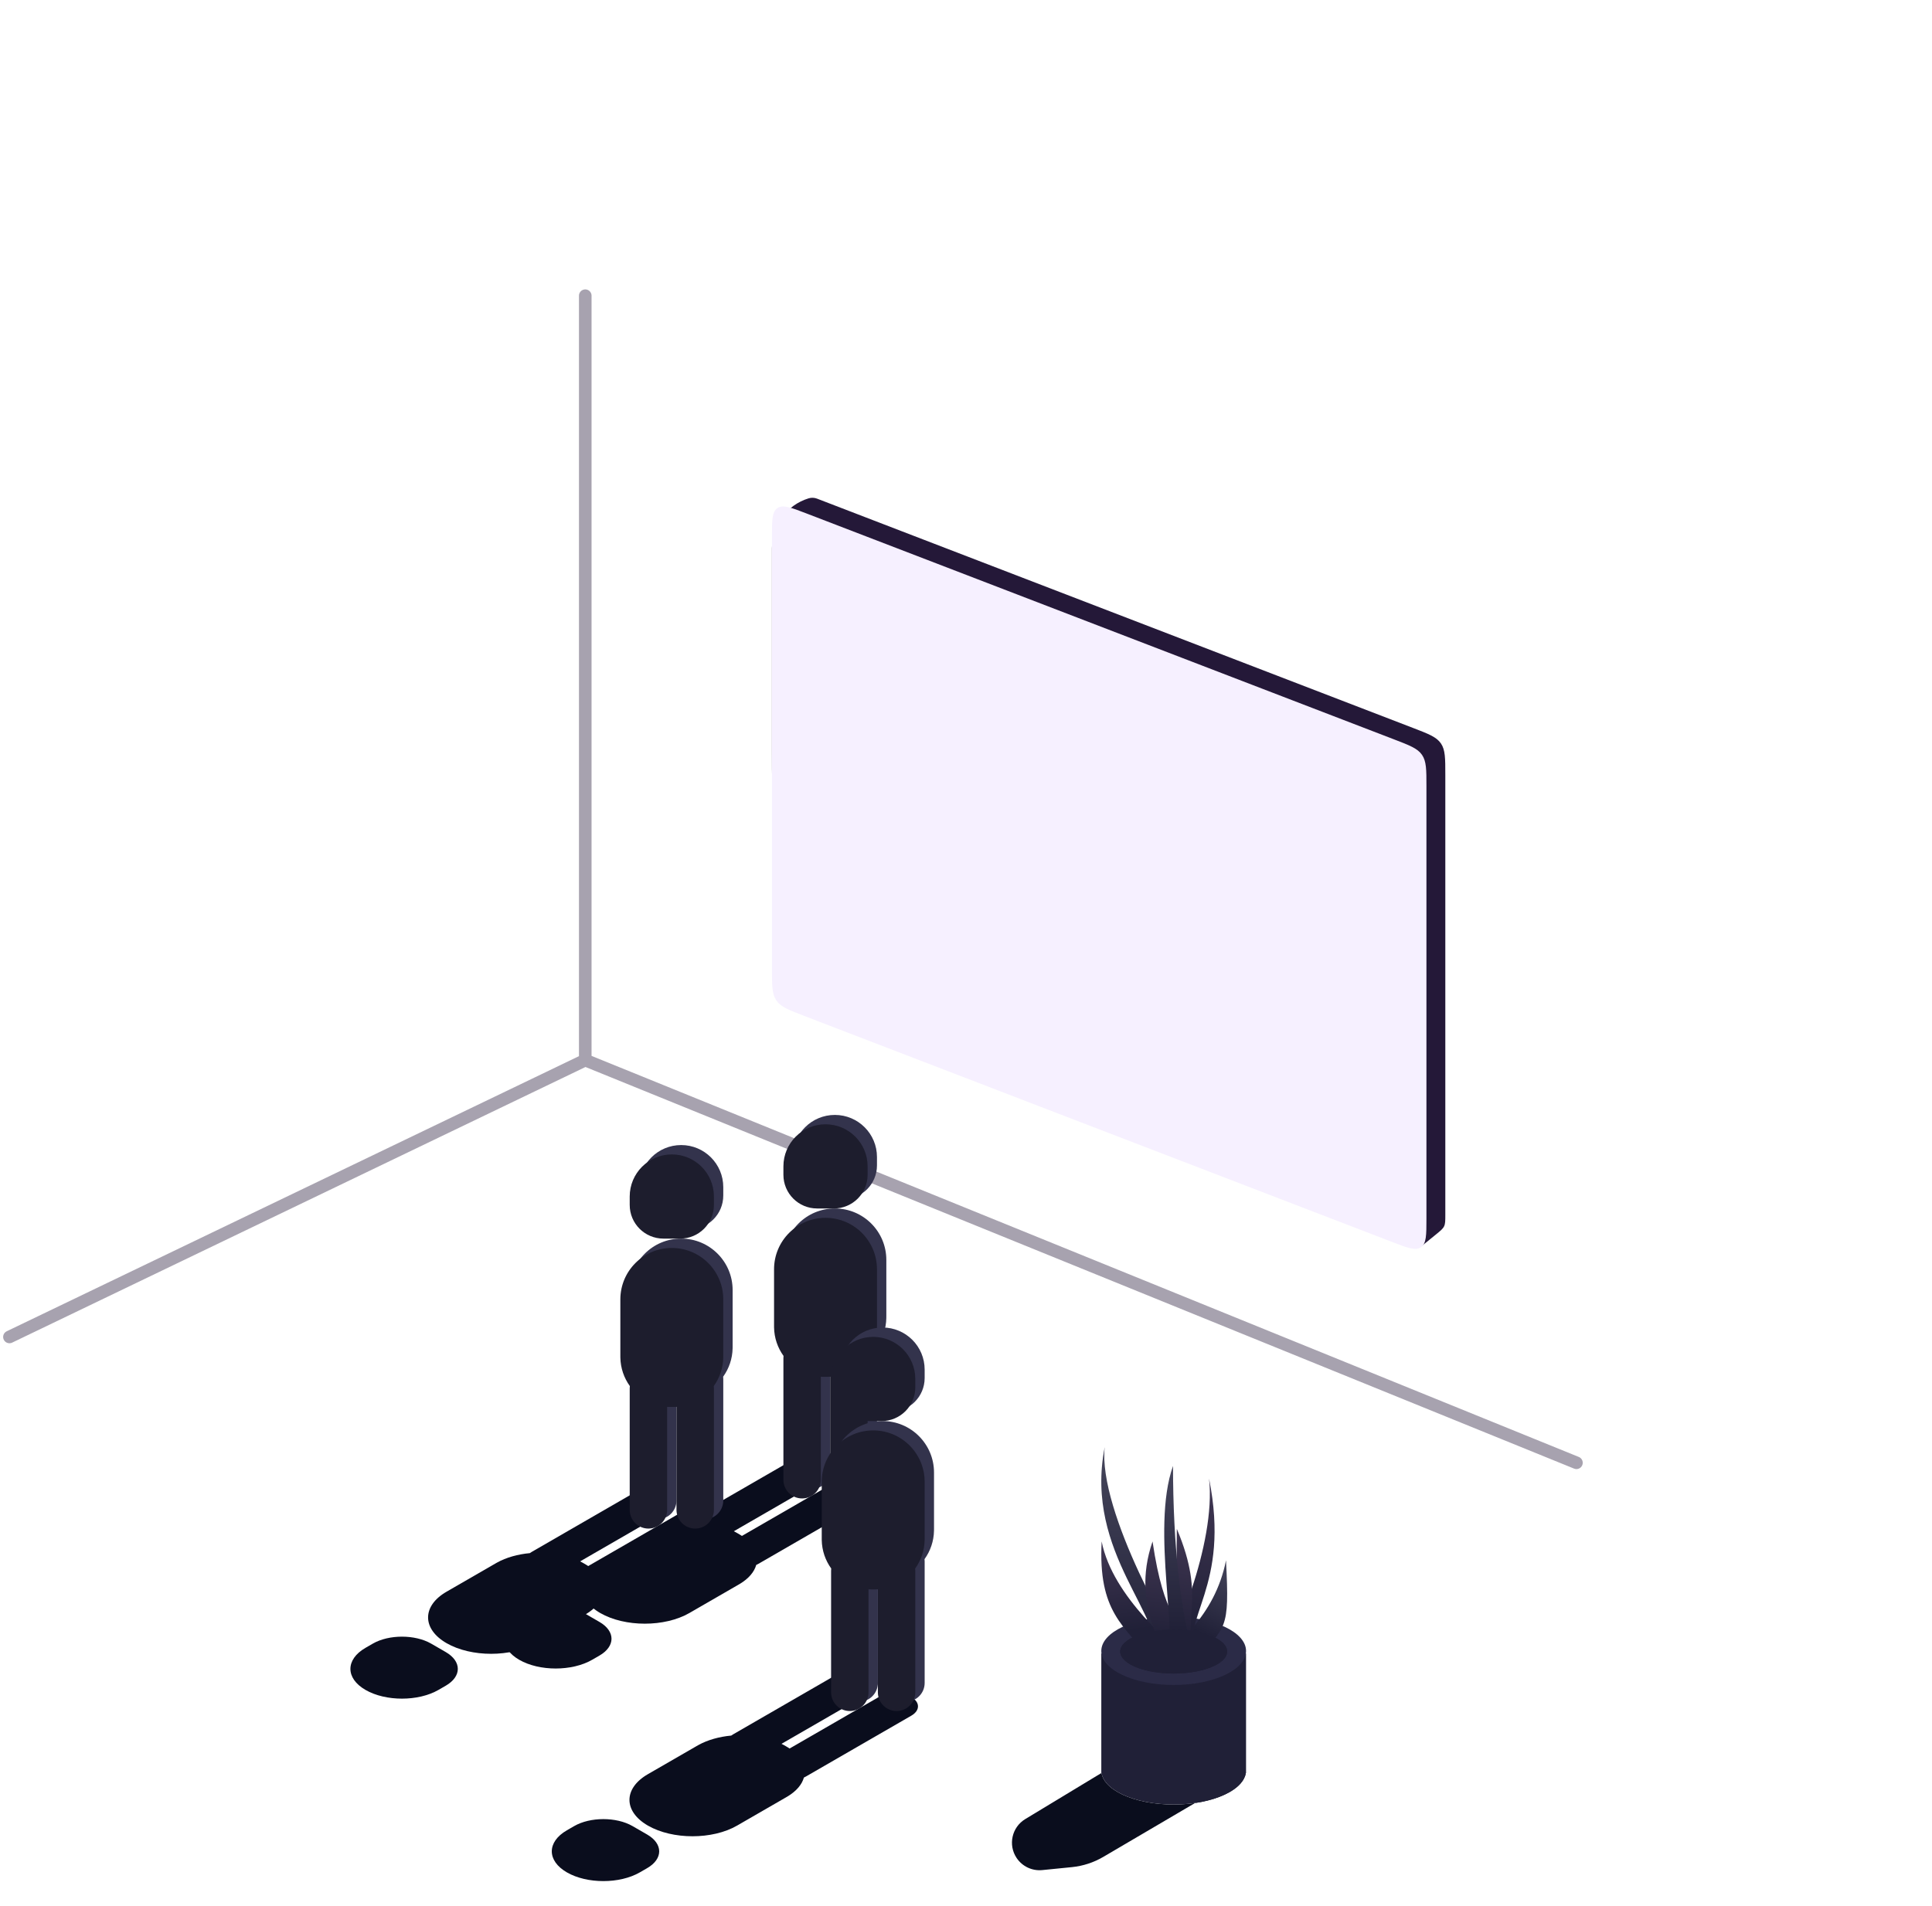 <svg width="307" height="303" viewBox="0 0 307 303" fill="none" xmlns="http://www.w3.org/2000/svg">
<path opacity="0.4" d="M93 47V168.5M93 168.5L250.5 232.5M93 168.5L1.5 212.5" stroke="#241838" stroke-width="2" stroke-linecap="round" stroke-linejoin="round"/>
<g filter="url(#filter0_f)">
<path fill-rule="evenodd" clip-rule="evenodd" d="M92.933 256.456C90.374 254.978 86.223 254.978 83.663 256.456L82.504 257.125C79.304 258.972 79.304 261.968 82.504 263.815C85.704 265.662 90.892 265.662 94.092 263.815L95.251 263.146C97.811 261.668 97.811 259.272 95.251 257.794L92.933 256.456ZM103.38 243.587C103.319 243.621 103.248 243.662 103.105 243.744L95.38 248.204C91.469 250.462 91.469 254.123 95.38 256.381C99.291 258.639 105.632 258.639 109.543 256.381L117.269 251.921C117.411 251.839 117.482 251.798 117.541 251.762C118.982 250.901 119.856 249.843 120.165 248.741C120.277 248.691 120.384 248.635 120.487 248.576L137.226 238.912C138.648 238.091 138.648 236.76 137.226 235.939C135.803 235.117 133.498 235.117 132.075 235.939L117.895 244.126C117.781 244.05 117.663 243.976 117.541 243.903C117.482 243.867 117.411 243.826 117.269 243.744C117.126 243.662 117.055 243.621 116.994 243.587C116.867 243.516 116.739 243.448 116.608 243.382L130.788 235.195C132.21 234.374 132.21 233.043 130.788 232.222C129.366 231.401 127.06 231.401 125.638 232.222L108.899 241.886C108.796 241.945 108.701 242.007 108.613 242.072C106.705 242.25 104.871 242.755 103.38 243.587Z" fill="#0A0D1D"/>
</g>
<path fill-rule="evenodd" clip-rule="evenodd" d="M131.324 190.592C128.368 190.592 125.972 188.195 125.972 185.239V183.901C125.972 180.206 128.967 177.211 132.662 177.211C136.357 177.211 139.353 180.206 139.353 183.901V185.239C139.353 188.195 136.956 190.592 134.001 190.592H131.324ZM124.487 209.492C124.485 209.423 124.485 209.34 124.485 209.176V200.255C124.485 195.739 128.146 192.078 132.662 192.078C137.179 192.078 140.84 195.739 140.84 200.255V209.176C140.84 209.34 140.84 209.423 140.838 209.492C140.809 211.184 140.255 212.748 139.332 214.028C139.346 214.143 139.353 214.261 139.353 214.38V233.707C139.353 235.349 138.022 236.681 136.379 236.681C134.737 236.681 133.406 235.349 133.406 233.707V217.333C133.264 217.343 133.122 217.349 132.979 217.352C132.909 217.353 132.827 217.353 132.662 217.353C132.498 217.353 132.416 217.353 132.346 217.352C132.203 217.349 132.06 217.343 131.919 217.333V233.707C131.919 235.349 130.588 236.681 128.946 236.681C127.303 236.681 125.972 235.349 125.972 233.707V214.38C125.972 214.261 125.979 214.143 125.993 214.028C125.07 212.748 124.516 211.184 124.487 209.492Z" fill="#33334C"/>
<mask id="mask0" mask-type="alpha" maskUnits="userSpaceOnUse" x="124" y="177" width="17" height="60">
<path fill-rule="evenodd" clip-rule="evenodd" d="M131.324 190.592C128.368 190.592 125.972 188.195 125.972 185.239V183.901C125.972 180.206 128.967 177.211 132.662 177.211C136.357 177.211 139.353 180.206 139.353 183.901V185.239C139.353 188.195 136.956 190.592 134.001 190.592H131.324ZM124.487 209.492C124.485 209.423 124.485 209.34 124.485 209.176V200.255C124.485 195.739 128.146 192.078 132.662 192.078C137.179 192.078 140.84 195.739 140.84 200.255V209.176C140.84 209.34 140.84 209.423 140.838 209.492C140.809 211.184 140.255 212.748 139.332 214.028C139.346 214.143 139.353 214.261 139.353 214.38V233.707C139.353 235.349 138.022 236.681 136.379 236.681C134.737 236.681 133.406 235.349 133.406 233.707V217.333C133.264 217.343 133.122 217.349 132.979 217.352C132.909 217.353 132.827 217.353 132.662 217.353C132.498 217.353 132.416 217.353 132.346 217.352C132.203 217.349 132.06 217.343 131.919 217.333V233.707C131.919 235.349 130.588 236.681 128.946 236.681C127.303 236.681 125.972 235.349 125.972 233.707V214.38C125.972 214.261 125.979 214.143 125.993 214.028C125.07 212.748 124.516 211.184 124.487 209.492Z" fill="#141417"/>
</mask>
<g>
<path fill-rule="evenodd" clip-rule="evenodd" d="M129.838 192.08C126.882 192.08 124.486 189.684 124.486 186.728V185.39C124.486 181.695 127.481 178.699 131.176 178.699C134.871 178.699 137.866 181.695 137.866 185.39V186.728C137.866 189.684 135.47 192.08 132.514 192.08H129.838ZM123 210.98C122.999 210.911 122.999 210.829 122.999 210.664V201.744C122.999 197.228 126.66 193.567 131.176 193.567C135.692 193.567 139.353 197.228 139.353 201.744V210.664C139.353 210.829 139.353 210.911 139.352 210.98C139.322 212.673 138.768 214.236 137.846 215.516C137.859 215.631 137.866 215.749 137.866 215.868V235.195C137.866 236.838 136.535 238.169 134.893 238.169C133.251 238.169 131.919 236.838 131.919 235.195V218.821C131.778 218.831 131.635 218.838 131.492 218.84C131.422 218.841 131.34 218.841 131.176 218.841C131.011 218.841 130.929 218.841 130.86 218.84C130.716 218.838 130.574 218.831 130.432 218.821V235.195C130.432 236.838 129.101 238.169 127.459 238.169C125.817 238.169 124.486 236.838 124.486 235.195V215.868C124.486 215.749 124.493 215.631 124.506 215.516C123.583 214.236 123.029 212.673 123 210.98Z" fill="#1D1D2D"/>
</g>
<g filter="url(#filter1_f)">
<path fill-rule="evenodd" clip-rule="evenodd" d="M68.511 261.245C65.951 259.767 61.8 259.767 59.24 261.245L58.081 261.914C54.882 263.761 54.882 266.757 58.081 268.604C61.281 270.452 66.469 270.452 69.669 268.604L70.828 267.935C73.388 266.457 73.388 264.061 70.828 262.583L68.511 261.245ZM78.957 248.376C78.896 248.41 78.825 248.451 78.683 248.533L70.957 252.993C67.046 255.251 67.046 258.912 70.957 261.17C74.868 263.428 81.209 263.428 85.12 261.17L92.846 256.71C92.988 256.628 93.059 256.587 93.118 256.551C94.559 255.691 95.433 254.632 95.742 253.53C95.854 253.48 95.962 253.424 96.064 253.365L112.803 243.701C114.225 242.88 114.225 241.549 112.803 240.728C111.381 239.907 109.075 239.907 107.652 240.728L93.472 248.915C93.358 248.839 93.24 248.765 93.118 248.692C93.059 248.656 92.988 248.615 92.846 248.533C92.703 248.451 92.632 248.41 92.571 248.376C92.445 248.305 92.316 248.237 92.185 248.171L106.365 239.984C107.787 239.163 107.787 237.832 106.365 237.011C104.943 236.19 102.637 236.19 101.215 237.011L84.477 246.675C84.374 246.734 84.278 246.796 84.19 246.861C82.282 247.039 80.448 247.544 78.957 248.376Z" fill="#0A0D1D"/>
</g>
<path fill-rule="evenodd" clip-rule="evenodd" d="M106.902 195.381C103.946 195.381 101.549 192.984 101.549 190.028V188.69C101.549 184.995 104.545 182 108.24 182C111.935 182 114.93 184.995 114.93 188.69V190.028C114.93 192.984 112.534 195.381 109.578 195.381H106.902ZM100.064 214.281C100.062 214.212 100.062 214.129 100.062 213.965V205.045C100.062 200.528 103.724 196.867 108.24 196.867C112.756 196.867 116.417 200.528 116.417 205.045V213.965C116.417 214.129 116.417 214.212 116.415 214.281C116.386 215.973 115.832 217.537 114.909 218.817C114.923 218.932 114.93 219.05 114.93 219.169V238.496C114.93 240.138 113.599 241.47 111.956 241.47C110.314 241.47 108.983 240.138 108.983 238.496V222.122C108.842 222.132 108.699 222.138 108.556 222.141C108.486 222.142 108.404 222.142 108.24 222.142C108.075 222.142 107.993 222.142 107.923 222.141C107.78 222.138 107.638 222.132 107.496 222.122V238.496C107.496 240.138 106.165 241.47 104.523 241.47C102.881 241.47 101.549 240.138 101.549 238.496V219.169C101.549 219.05 101.556 218.932 101.57 218.817C100.647 217.537 100.093 215.973 100.064 214.281Z" fill="#33334C"/>
<mask id="mask1" mask-type="alpha" maskUnits="userSpaceOnUse" x="100" y="182" width="17" height="60">
<path fill-rule="evenodd" clip-rule="evenodd" d="M106.902 195.381C103.946 195.381 101.549 192.984 101.549 190.028V188.69C101.549 184.995 104.545 182 108.24 182C111.935 182 114.93 184.995 114.93 188.69V190.028C114.93 192.984 112.534 195.381 109.578 195.381H106.902ZM100.064 214.281C100.062 214.212 100.062 214.129 100.062 213.965V205.045C100.062 200.528 103.724 196.867 108.24 196.867C112.756 196.867 116.417 200.528 116.417 205.045V213.965C116.417 214.129 116.417 214.212 116.415 214.281C116.386 215.973 115.832 217.537 114.909 218.817C114.923 218.932 114.93 219.05 114.93 219.169V238.496C114.93 240.138 113.599 241.47 111.956 241.47C110.314 241.47 108.983 240.138 108.983 238.496V222.122C108.842 222.132 108.699 222.138 108.556 222.141C108.486 222.142 108.404 222.142 108.24 222.142C108.075 222.142 107.993 222.142 107.923 222.141C107.78 222.138 107.638 222.132 107.496 222.122V238.496C107.496 240.138 106.165 241.47 104.523 241.47C102.881 241.47 101.549 240.138 101.549 238.496V219.169C101.549 219.05 101.556 218.932 101.57 218.817C100.647 217.537 100.093 215.973 100.064 214.281Z" fill="#141417"/>
</mask>
<g>
<path fill-rule="evenodd" clip-rule="evenodd" d="M105.415 196.869C102.459 196.869 100.063 194.473 100.063 191.517V190.179C100.063 186.484 103.058 183.488 106.753 183.488C110.448 183.488 113.443 186.484 113.443 190.179V191.517C113.443 194.473 111.047 196.869 108.091 196.869H105.415ZM98.577 215.769C98.576 215.7 98.576 215.618 98.576 215.453V206.533C98.576 202.017 102.237 198.356 106.753 198.356C111.269 198.356 114.93 202.017 114.93 206.533V215.453C114.93 215.618 114.93 215.7 114.929 215.769C114.899 217.462 114.346 219.025 113.423 220.305C113.436 220.42 113.443 220.538 113.443 220.657V239.985C113.443 241.627 112.112 242.958 110.47 242.958C108.828 242.958 107.496 241.627 107.496 239.985V223.61C107.355 223.62 107.213 223.627 107.069 223.629C107 223.63 106.917 223.63 106.753 223.63C106.589 223.63 106.506 223.63 106.437 223.629C106.293 223.627 106.151 223.62 106.01 223.61V239.985C106.01 241.627 104.678 242.958 103.036 242.958C101.394 242.958 100.063 241.627 100.063 239.985V220.657C100.063 220.538 100.07 220.42 100.083 220.305C99.16 219.025 98.607 217.462 98.577 215.769Z" fill="#1D1D2D"/>
</g>
<g filter="url(#filter2_f)">
<path fill-rule="evenodd" clip-rule="evenodd" d="M100.511 290.245C97.951 288.767 93.8 288.767 91.24 290.245L90.081 290.914C86.882 292.761 86.882 295.757 90.081 297.604C93.281 299.452 98.469 299.452 101.669 297.604L102.828 296.935C105.388 295.457 105.388 293.061 102.828 291.583L100.511 290.245ZM110.957 277.376C110.896 277.41 110.825 277.451 110.683 277.533L102.957 281.993C99.046 284.251 99.046 287.912 102.957 290.17C106.868 292.428 113.209 292.428 117.12 290.17L124.846 285.71C124.988 285.628 125.059 285.587 125.119 285.551C126.559 284.691 127.433 283.632 127.742 282.53C127.854 282.48 127.961 282.424 128.064 282.365L144.803 272.701C146.225 271.88 146.225 270.549 144.803 269.728C143.381 268.907 141.075 268.907 139.652 269.728L125.472 277.915C125.358 277.839 125.24 277.765 125.119 277.692C125.059 277.656 124.988 277.615 124.846 277.533C124.703 277.451 124.632 277.41 124.571 277.376C124.445 277.305 124.316 277.237 124.185 277.171L138.365 268.984C139.787 268.163 139.787 266.832 138.365 266.011C136.943 265.19 134.637 265.19 133.215 266.011L116.477 275.675C116.373 275.734 116.278 275.796 116.19 275.861C114.282 276.039 112.449 276.544 110.957 277.376Z" fill="#0A0D1D"/>
</g>
<path fill-rule="evenodd" clip-rule="evenodd" d="M138.902 224.381C135.946 224.381 133.549 221.984 133.549 219.028V217.69C133.549 213.995 136.545 211 140.24 211C143.935 211 146.93 213.995 146.93 217.69V219.028C146.93 221.984 144.534 224.381 141.578 224.381H138.902ZM132.064 243.281C132.062 243.212 132.062 243.129 132.062 242.965V234.045C132.062 229.528 135.724 225.867 140.24 225.867C144.756 225.867 148.417 229.528 148.417 234.045V242.965C148.417 243.129 148.417 243.212 148.415 243.281C148.386 244.973 147.832 246.537 146.909 247.817C146.923 247.932 146.93 248.05 146.93 248.169V267.496C146.93 269.138 145.599 270.47 143.956 270.47C142.314 270.47 140.983 269.138 140.983 267.496V251.122C140.842 251.132 140.699 251.138 140.556 251.141C140.486 251.142 140.404 251.142 140.24 251.142C140.075 251.142 139.993 251.142 139.923 251.141C139.78 251.138 139.638 251.132 139.496 251.122V267.496C139.496 269.138 138.165 270.47 136.523 270.47C134.881 270.47 133.549 269.138 133.549 267.496V248.169C133.549 248.05 133.556 247.932 133.57 247.817C132.647 246.537 132.093 244.973 132.064 243.281Z" fill="#33334C"/>
<mask id="mask2" mask-type="alpha" maskUnits="userSpaceOnUse" x="132" y="211" width="17" height="60">
<path fill-rule="evenodd" clip-rule="evenodd" d="M138.902 224.381C135.946 224.381 133.549 221.984 133.549 219.028V217.69C133.549 213.995 136.545 211 140.24 211C143.935 211 146.93 213.995 146.93 217.69V219.028C146.93 221.984 144.534 224.381 141.578 224.381H138.902ZM132.064 243.281C132.062 243.212 132.062 243.129 132.062 242.965V234.045C132.062 229.528 135.724 225.867 140.24 225.867C144.756 225.867 148.417 229.528 148.417 234.045V242.965C148.417 243.129 148.417 243.212 148.415 243.281C148.386 244.973 147.832 246.537 146.909 247.817C146.923 247.932 146.93 248.05 146.93 248.169V267.496C146.93 269.138 145.599 270.47 143.956 270.47C142.314 270.47 140.983 269.138 140.983 267.496V251.122C140.842 251.132 140.699 251.138 140.556 251.141C140.486 251.142 140.404 251.142 140.24 251.142C140.075 251.142 139.993 251.142 139.923 251.141C139.78 251.138 139.638 251.132 139.496 251.122V267.496C139.496 269.138 138.165 270.47 136.523 270.47C134.881 270.47 133.549 269.138 133.549 267.496V248.169C133.549 248.05 133.556 247.932 133.57 247.817C132.647 246.537 132.093 244.973 132.064 243.281Z" fill="#141417"/>
</mask>
<g>
<path fill-rule="evenodd" clip-rule="evenodd" d="M137.415 225.869C134.459 225.869 132.063 223.473 132.063 220.517V219.179C132.063 215.484 135.058 212.488 138.753 212.488C142.448 212.488 145.443 215.484 145.443 219.179V220.517C145.443 223.473 143.047 225.869 140.091 225.869H137.415ZM130.577 244.769C130.576 244.7 130.576 244.618 130.576 244.453V235.533C130.576 231.017 134.237 227.356 138.753 227.356C143.269 227.356 146.93 231.017 146.93 235.533V244.453C146.93 244.618 146.93 244.7 146.929 244.769C146.899 246.462 146.346 248.025 145.423 249.305C145.436 249.42 145.443 249.538 145.443 249.657V268.985C145.443 270.627 144.112 271.958 142.47 271.958C140.828 271.958 139.496 270.627 139.496 268.985V252.61C139.355 252.62 139.213 252.627 139.069 252.629C139 252.63 138.917 252.63 138.753 252.63C138.589 252.63 138.506 252.63 138.437 252.629C138.293 252.627 138.151 252.62 138.01 252.61V268.985C138.01 270.627 136.678 271.958 135.036 271.958C133.394 271.958 132.063 270.627 132.063 268.985V249.657C132.063 249.538 132.07 249.42 132.083 249.305C131.16 248.025 130.607 246.462 130.577 244.769Z" fill="#1D1D2D"/>
</g>
<path d="M128.484 79.21C128.925 79.074 129.399 79.09 129.83 79.256L224.538 115.704C227.019 116.659 228.26 117.136 228.963 118.159C229.665 119.182 229.665 120.512 229.665 123.17V193.097C229.665 194.032 229.665 194.5 229.471 194.908C229.277 195.315 228.914 195.61 228.189 196.201L226.477 197.592C226.045 197.943 225.829 198.119 225.568 198.162C225.306 198.206 225.045 198.109 224.523 197.917L202.905 189.935C200.288 188.969 198.98 188.486 197.747 187.843C196.513 187.201 195.367 186.407 193.075 184.817L136.432 145.545C129.687 140.869 126.315 138.531 124.49 135.045C122.665 131.559 122.665 127.455 122.665 119.248V107.5V87.088C122.665 83.469 125.025 80.274 128.484 79.21Z" fill="#241838"/>
<g>
<path d="M122.665 85.324C122.665 82.681 122.665 81.359 123.533 80.763C124.4 80.168 125.634 80.642 128.101 81.591L221.537 117.528C224.019 118.482 225.26 118.959 225.962 119.983C226.665 121.006 226.665 122.335 226.665 124.994V193.676C226.665 196.319 226.665 197.641 225.797 198.237C224.93 198.833 223.696 198.358 221.229 197.409L127.793 161.472C125.311 160.518 124.071 160.041 123.368 159.017C122.665 157.994 122.665 156.665 122.665 154.006V85.324Z" fill="#F6F0FF"/>
</g>
<g filter="url(#filter4_f)">
<path d="M175.315 295.142C173.79 296.038 172.089 296.593 170.329 296.769L165.621 297.239C164.008 297.401 162.439 296.659 161.54 295.31C160.156 293.234 160.782 290.423 162.917 289.132L175 281.82H175.033C175.125 282.391 175.409 282.951 175.875 283.481C176.453 284.137 177.3 284.734 178.368 285.236C179.436 285.738 180.704 286.137 182.099 286.409C183.494 286.68 184.99 286.82 186.5 286.82C188.01 286.82 189.506 286.68 190.901 286.409C192.296 286.137 193.564 285.738 194.632 285.236C195.7 284.734 196.547 284.137 197.125 283.481C197.591 282.951 197.875 282.391 197.967 281.82H198L175.315 295.142Z" fill="#0A0D1D"/>
</g>
<path fill-rule="evenodd" clip-rule="evenodd" d="M198 262.82H175V281.411V281.82H175.033C175.125 282.391 175.409 282.951 175.875 283.481C176.453 284.137 177.3 284.734 178.368 285.236C179.436 285.738 180.704 286.137 182.099 286.409C183.494 286.68 184.99 286.82 186.5 286.82C188.01 286.82 189.506 286.68 190.901 286.409C192.296 286.137 193.564 285.738 194.632 285.236C195.7 284.734 196.547 284.137 197.125 283.481C197.591 282.951 197.875 282.391 197.967 281.82H198V281.411V262.82Z" fill="#202037"/>
<ellipse cx="186.5" cy="262.409" rx="11.5" ry="5.409" fill="#2B2B47"/>
<ellipse cx="186.5" cy="262.5" rx="8.5" ry="3.5" fill="#202037"/>
<g>
<path d="M183.393 264C185.636 257.2 172.179 247 175.543 230C174.421 240.2 186.757 261.733 189 264H183.393Z" fill="url(#paint0_linear)"/>
</g>
<g>
<path d="M183.182 264C178.547 258.412 174.474 256.176 175.056 245C176.801 253.941 186.673 261.765 189 264H183.182Z" fill="url(#paint1_linear)"/>
</g>
<g filter="url(#filter7_d)">
<path d="M189.978 264C194.74 258.286 195.414 259.429 194.816 248C193.023 257.143 186.391 261.714 184 264H189.978Z" fill="url(#paint2_linear)"/>
</g>
<g filter="url(#filter8_d)">
<path d="M189.8 264C187.48 257.04 195.599 252.4 192.12 235C193.28 245.44 186.32 261.68 184 264H189.8Z" fill="url(#paint3_linear)"/>
</g>
<g filter="url(#filter9_d)">
<path d="M190 264C187.6 257.189 191.8 254.351 187 243C187 253.784 186.4 261.73 184 264H190Z" fill="url(#paint4_linear)"/>
</g>
<g filter="url(#filter10_d)">
<path d="M190 264C187.506 257.091 185.013 257.667 183.143 245C179.402 255.939 186.26 261.697 183.766 264H190Z" fill="url(#paint5_linear)"/>
</g>
<g filter="url(#filter11_d)">
<path d="M190 264C187.597 257.236 186.395 245.4 186.395 233C182.791 243.145 187.597 261.745 185.194 264H190Z" fill="url(#paint6_linear)"/>
</g>
<ellipse cx="186.5" cy="262.5" rx="8.5" ry="3.5" fill="#202037"/>
<defs>
<filter id="filter0_f" x="76.104" y="227.605" width="66.188" height="41.595" filterUnits="userSpaceOnUse" color-interpolation-filters="sRGB">
<feFlood flood-opacity="0" result="BackgroundImageFix"/>
<feBlend mode="normal" in="SourceGraphic" in2="BackgroundImageFix" result="shape"/>
<feGaussianBlur stdDeviation="2" result="effect1_foregroundBlur"/>
</filter>
<filter id="filter1_f" x="51.681" y="232.395" width="66.188" height="41.595" filterUnits="userSpaceOnUse" color-interpolation-filters="sRGB">
<feFlood flood-opacity="0" result="BackgroundImageFix"/>
<feBlend mode="normal" in="SourceGraphic" in2="BackgroundImageFix" result="shape"/>
<feGaussianBlur stdDeviation="2" result="effect1_foregroundBlur"/>
</filter>
<filter id="filter2_f" x="83.681" y="261.395" width="66.188" height="41.595" filterUnits="userSpaceOnUse" color-interpolation-filters="sRGB">
<feFlood flood-opacity="0" result="BackgroundImageFix"/>
<feBlend mode="normal" in="SourceGraphic" in2="BackgroundImageFix" result="shape"/>
<feGaussianBlur stdDeviation="2" result="effect1_foregroundBlur"/>
</filter>
<filter id="filter3_d" x="42.665" y="0.5" width="264" height="278" filterUnits="userSpaceOnUse" color-interpolation-filters="sRGB">
<feFlood flood-opacity="0" result="BackgroundImageFix"/>
<feColorMatrix in="SourceAlpha" type="matrix" values="0 0 0 0 0 0 0 0 0 0 0 0 0 0 0 0 0 0 127 0"/>
<feOffset/>
<feGaussianBlur stdDeviation="40"/>
<feColorMatrix type="matrix" values="0 0 0 0 1 0 0 0 0 1 0 0 0 0 1 0 0 0 0.5 0"/>
<feBlend mode="normal" in2="BackgroundImageFix" result="effect1_dropShadow"/>
<feBlend mode="normal" in="SourceGraphic" in2="effect1_dropShadow" result="shape"/>
</filter>
<filter id="filter4_f" x="156.803" y="277.82" width="45.197" height="23.441" filterUnits="userSpaceOnUse" color-interpolation-filters="sRGB">
<feFlood flood-opacity="0" result="BackgroundImageFix"/>
<feBlend mode="normal" in="SourceGraphic" in2="BackgroundImageFix" result="shape"/>
<feGaussianBlur stdDeviation="2" result="effect1_foregroundBlur"/>
</filter>
<filter id="filter5_d" x="171" y="226" width="22" height="42" filterUnits="userSpaceOnUse" color-interpolation-filters="sRGB">
<feFlood flood-opacity="0" result="BackgroundImageFix"/>
<feColorMatrix in="SourceAlpha" type="matrix" values="0 0 0 0 0 0 0 0 0 0 0 0 0 0 0 0 0 0 127 0"/>
<feOffset/>
<feGaussianBlur stdDeviation="2"/>
<feColorMatrix type="matrix" values="0 0 0 0 0.051 0 0 0 0 0.063 0 0 0 0 0.122 0 0 0 0.2 0"/>
<feBlend mode="normal" in2="BackgroundImageFix" result="effect1_dropShadow"/>
<feBlend mode="normal" in="SourceGraphic" in2="effect1_dropShadow" result="shape"/>
</filter>
<filter id="filter6_d" x="171" y="241" width="22" height="27" filterUnits="userSpaceOnUse" color-interpolation-filters="sRGB">
<feFlood flood-opacity="0" result="BackgroundImageFix"/>
<feColorMatrix in="SourceAlpha" type="matrix" values="0 0 0 0 0 0 0 0 0 0 0 0 0 0 0 0 0 0 127 0"/>
<feOffset/>
<feGaussianBlur stdDeviation="2"/>
<feColorMatrix type="matrix" values="0 0 0 0 0.051 0 0 0 0 0.063 0 0 0 0 0.122 0 0 0 0.2 0"/>
<feBlend mode="normal" in2="BackgroundImageFix" result="effect1_dropShadow"/>
<feBlend mode="normal" in="SourceGraphic" in2="effect1_dropShadow" result="shape"/>
</filter>
<filter id="filter7_d" x="180" y="244" width="19" height="24" filterUnits="userSpaceOnUse" color-interpolation-filters="sRGB">
<feFlood flood-opacity="0" result="BackgroundImageFix"/>
<feColorMatrix in="SourceAlpha" type="matrix" values="0 0 0 0 0 0 0 0 0 0 0 0 0 0 0 0 0 0 127 0"/>
<feOffset/>
<feGaussianBlur stdDeviation="2"/>
<feColorMatrix type="matrix" values="0 0 0 0 0.051 0 0 0 0 0.063 0 0 0 0 0.122 0 0 0 0.2 0"/>
<feBlend mode="normal" in2="BackgroundImageFix" result="effect1_dropShadow"/>
<feBlend mode="normal" in="SourceGraphic" in2="effect1_dropShadow" result="shape"/>
</filter>
<filter id="filter8_d" x="180" y="231" width="17" height="37" filterUnits="userSpaceOnUse" color-interpolation-filters="sRGB">
<feFlood flood-opacity="0" result="BackgroundImageFix"/>
<feColorMatrix in="SourceAlpha" type="matrix" values="0 0 0 0 0 0 0 0 0 0 0 0 0 0 0 0 0 0 127 0"/>
<feOffset/>
<feGaussianBlur stdDeviation="2"/>
<feColorMatrix type="matrix" values="0 0 0 0 0.051 0 0 0 0 0.063 0 0 0 0 0.122 0 0 0 0.2 0"/>
<feBlend mode="normal" in2="BackgroundImageFix" result="effect1_dropShadow"/>
<feBlend mode="normal" in="SourceGraphic" in2="effect1_dropShadow" result="shape"/>
</filter>
<filter id="filter9_d" x="180" y="239" width="14" height="29" filterUnits="userSpaceOnUse" color-interpolation-filters="sRGB">
<feFlood flood-opacity="0" result="BackgroundImageFix"/>
<feColorMatrix in="SourceAlpha" type="matrix" values="0 0 0 0 0 0 0 0 0 0 0 0 0 0 0 0 0 0 127 0"/>
<feOffset/>
<feGaussianBlur stdDeviation="2"/>
<feColorMatrix type="matrix" values="0 0 0 0 0.051 0 0 0 0 0.063 0 0 0 0 0.122 0 0 0 0.2 0"/>
<feBlend mode="normal" in2="BackgroundImageFix" result="effect1_dropShadow"/>
<feBlend mode="normal" in="SourceGraphic" in2="effect1_dropShadow" result="shape"/>
</filter>
<filter id="filter10_d" x="178" y="241" width="16" height="27" filterUnits="userSpaceOnUse" color-interpolation-filters="sRGB">
<feFlood flood-opacity="0" result="BackgroundImageFix"/>
<feColorMatrix in="SourceAlpha" type="matrix" values="0 0 0 0 0 0 0 0 0 0 0 0 0 0 0 0 0 0 127 0"/>
<feOffset/>
<feGaussianBlur stdDeviation="2"/>
<feColorMatrix type="matrix" values="0 0 0 0 0.051 0 0 0 0 0.063 0 0 0 0 0.122 0 0 0 0.2 0"/>
<feBlend mode="normal" in2="BackgroundImageFix" result="effect1_dropShadow"/>
<feBlend mode="normal" in="SourceGraphic" in2="effect1_dropShadow" result="shape"/>
</filter>
<filter id="filter11_d" x="181" y="229" width="13" height="39" filterUnits="userSpaceOnUse" color-interpolation-filters="sRGB">
<feFlood flood-opacity="0" result="BackgroundImageFix"/>
<feColorMatrix in="SourceAlpha" type="matrix" values="0 0 0 0 0 0 0 0 0 0 0 0 0 0 0 0 0 0 127 0"/>
<feOffset/>
<feGaussianBlur stdDeviation="2"/>
<feColorMatrix type="matrix" values="0 0 0 0 0.051 0 0 0 0 0.063 0 0 0 0 0.122 0 0 0 0.2 0"/>
<feBlend mode="normal" in2="BackgroundImageFix" result="effect1_dropShadow"/>
<feBlend mode="normal" in="SourceGraphic" in2="effect1_dropShadow" result="shape"/>
</filter>
<linearGradient id="paint0_linear" x1="182" y1="230" x2="182" y2="264" gradientUnits="userSpaceOnUse">
<stop stop-color="#45455B"/>
<stop offset="1" stop-color="#202037"/>
</linearGradient>
<linearGradient id="paint1_linear" x1="175" y1="245" x2="176.911" y2="259.532" gradientUnits="userSpaceOnUse">
<stop stop-color="#413753"/>
<stop offset="1" stop-color="#202037"/>
</linearGradient>
<linearGradient id="paint2_linear" x1="195.642" y1="248" x2="190.437" y2="259.347" gradientUnits="userSpaceOnUse">
<stop stop-color="#45455B"/>
<stop offset="1" stop-color="#202037"/>
</linearGradient>
<linearGradient id="paint3_linear" x1="193" y1="235" x2="189.188" y2="259.572" gradientUnits="userSpaceOnUse">
<stop stop-color="#413753"/>
<stop offset="1" stop-color="#202037"/>
</linearGradient>
<linearGradient id="paint4_linear" x1="190" y1="243" x2="187.014" y2="260.719" gradientUnits="userSpaceOnUse">
<stop stop-color="#413753"/>
<stop offset="1" stop-color="#202037"/>
</linearGradient>
<linearGradient id="paint5_linear" x1="190" y1="245" x2="188.139" y2="261.274" gradientUnits="userSpaceOnUse">
<stop stop-color="#413753"/>
<stop offset="1" stop-color="#202037"/>
</linearGradient>
<linearGradient id="paint6_linear" x1="187.5" y1="233" x2="187.142" y2="259.502" gradientUnits="userSpaceOnUse">
<stop stop-color="#45455B"/>
<stop offset="1" stop-color="#202037"/>
</linearGradient>
</defs>
</svg>
